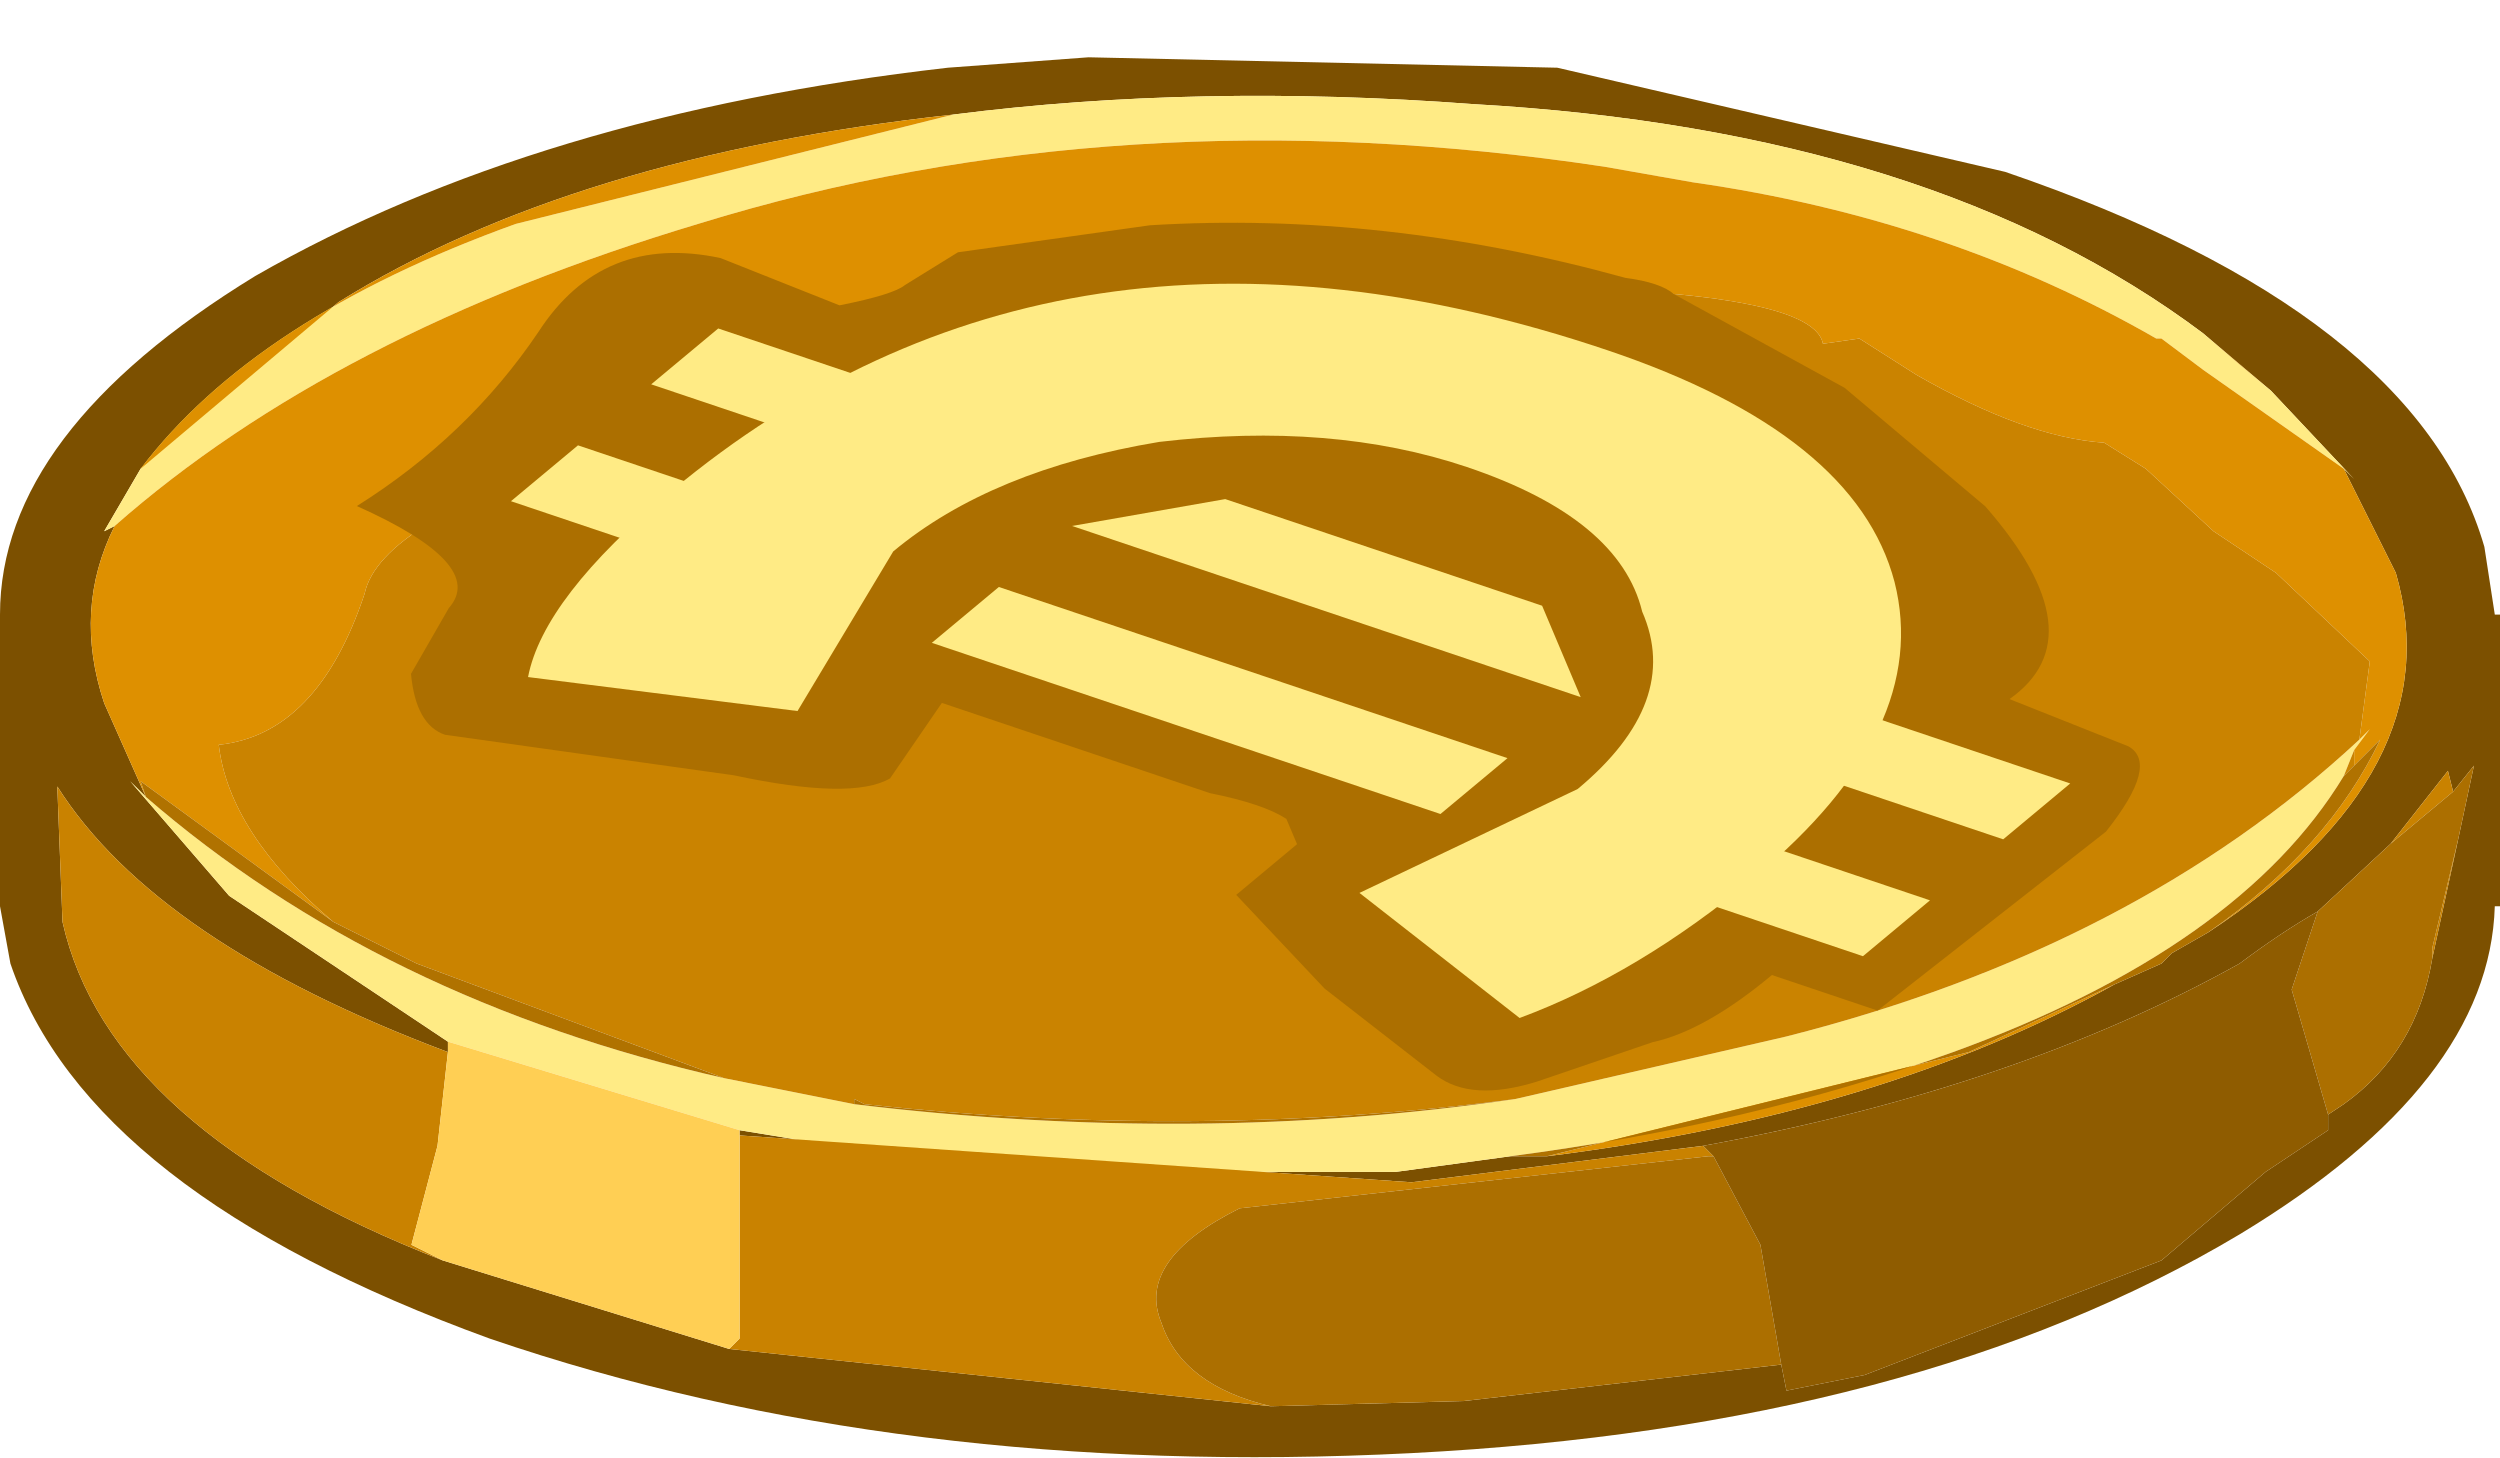 <?xml version="1.0" encoding="UTF-8" standalone="no"?>
<svg xmlns:xlink="http://www.w3.org/1999/xlink" height="14.0px" width="24.0px" xmlns="http://www.w3.org/2000/svg">
  <g transform="matrix(1.0, 0.0, 0.0, 1.0, -1.05, 1.55)">
    <use height="13.5" transform="matrix(1.0, 0.0, 0.0, 1.0, 1.05, -1.05)" width="24.0" xlink:href="#sprite0"/>
    <use height="47.8" transform="matrix(-0.198, 0.165, -0.312, -0.105, 24.514, 3.728)" width="36.0" xlink:href="#sprite1"/>
  </g>
  <defs>
    <g id="sprite0" transform="matrix(1.0, 0.0, 0.0, 1.0, 12.0, 6.75)">
      <use height="13.5" transform="matrix(1.0, 0.0, 0.0, 1.0, -12.0, -6.75)" width="24.0" xlink:href="#shape0"/>
    </g>
    <g id="shape0" transform="matrix(1.0, 0.0, 0.0, 1.0, 12.0, 6.75)">
      <path d="M9.15 -4.05 Q6.55 -6.0 2.15 -6.25 -0.5 -6.45 -2.85 -6.15 -6.5 -5.75 -8.75 -4.35 L-10.65 -2.75 -11.0 -2.15 -10.9 -2.2 Q-11.3 -1.4 -11.0 -0.5 L-10.6 0.4 -10.75 0.25 -9.8 1.35 -7.7 2.75 -7.7 2.85 Q-10.5 1.8 -11.45 0.3 L-11.4 1.6 Q-10.95 3.6 -7.75 4.85 L-5.0 5.7 0.2 6.25 2.05 6.2 5.1 5.85 5.15 6.1 5.9 5.95 8.75 4.85 9.75 4.0 10.35 3.6 10.35 3.45 10.5 3.35 Q11.2 2.85 11.35 1.95 L11.6 0.8 11.75 0.1 11.55 0.35 11.5 0.15 10.95 0.85 10.25 1.5 Q9.9 1.7 9.5 2.0 7.35 3.2 4.35 3.75 L1.55 4.1 -4.9 3.65 -4.9 3.6 -2.45 4.0 -1.85 4.0 1.4 4.0 2.5 3.85 2.85 3.85 Q6.05 3.45 8.3 2.2 L8.75 2.0 8.85 1.9 9.2 1.7 Q11.55 0.15 11.0 -1.75 L10.5 -2.75 10.6 -2.65 9.8 -3.5 9.15 -4.05 M2.95 -6.6 L7.25 -5.6 Q11.2 -4.25 11.85 -2.0 L11.95 -1.35 12.0 -1.35 12.0 1.45 11.95 1.45 Q11.9 3.15 9.5 4.6 6.4 6.45 1.55 6.7 -3.35 6.95 -7.3 5.6 -11.15 4.2 -11.9 2.0 L-12.0 1.45 -12.0 -1.35 Q-12.0 -3.1 -9.55 -4.6 -6.85 -6.15 -2.9 -6.6 L-1.55 -6.7 2.95 -6.6" fill="#7c5000" fill-rule="evenodd" stroke="none"/>
      <path d="M-2.85 -6.15 Q-0.5 -6.45 2.15 -6.25 6.55 -6.0 9.15 -4.05 L9.5 -3.75 9.8 -3.5 10.6 -2.65 10.5 -2.75 9.15 -3.7 8.75 -4.0 8.7 -4.0 Q6.7 -5.15 4.25 -5.5 L3.4 -5.65 Q-1.25 -6.35 -5.3 -5.1 -8.8 -4.05 -10.9 -2.2 L-11.0 -2.15 -10.65 -2.75 Q-9.55 -4.2 -7.05 -5.1 L-2.85 -6.15 M2.5 3.85 L1.4 4.0 -1.85 4.0 -2.45 4.0 -4.9 3.6 -7.7 2.75 -9.8 1.35 -10.75 0.25 -10.6 0.4 Q-8.35 2.35 -5.05 3.1 L-3.8 3.35 Q-0.5 3.75 2.55 3.3 L5.15 2.7 Q8.5 1.85 10.65 -0.15 L10.75 -0.25 10.6 -0.05 10.5 0.2 Q9.5 1.85 6.75 2.85 4.8 3.55 2.5 3.85" fill="#ffeb85" fill-rule="evenodd" stroke="none"/>
      <path d="M9.15 -4.05 L9.8 -3.5 9.5 -3.75 9.15 -4.05 M10.5 -2.75 L11.0 -1.75 Q11.55 0.15 9.2 1.7 10.35 0.9 10.85 -0.15 L10.6 0.1 10.6 -0.05 10.75 -0.25 10.65 -0.15 10.75 -0.9 9.85 -1.75 9.25 -2.15 8.6 -2.75 8.2 -3.0 Q7.45 -3.05 6.4 -3.65 L5.85 -4.0 5.5 -3.95 Q5.4 -4.5 2.1 -4.5 -2.15 -4.5 -6.25 -2.9 -8.35 -2.25 -8.5 -1.55 -8.95 -0.2 -9.9 -0.1 -9.8 0.75 -8.8 1.6 L-10.65 0.25 -10.6 0.4 -11.0 -0.5 Q-11.3 -1.4 -10.9 -2.2 -8.8 -4.05 -5.3 -5.1 -1.25 -6.35 3.4 -5.65 L4.25 -5.5 Q6.7 -5.15 8.7 -4.0 L8.75 -4.0 9.15 -3.7 10.5 -2.75 M8.3 2.2 Q6.05 3.45 2.85 3.85 L6.9 2.85 8.3 2.2 M-10.65 -2.75 L-8.75 -4.35 Q-6.5 -5.75 -2.85 -6.15 L-7.05 -5.1 Q-9.55 -4.2 -10.65 -2.75" fill="#de9000" fill-rule="evenodd" stroke="none"/>
      <path d="M-8.8 1.6 Q-9.8 0.75 -9.9 -0.1 -8.95 -0.2 -8.5 -1.55 -8.35 -2.25 -6.25 -2.9 -2.15 -4.5 2.1 -4.5 5.4 -4.5 5.5 -3.95 L5.85 -4.0 6.4 -3.65 Q7.45 -3.05 8.2 -3.0 L8.6 -2.75 9.25 -2.15 9.85 -1.75 10.75 -0.9 10.65 -0.15 Q8.5 1.85 5.15 2.7 L2.55 3.3 Q-0.5 3.7 -3.7 3.35 L-3.8 3.3 -3.8 3.35 -5.05 3.1 -8.0 2.0 -8.6 1.7 -8.8 1.6 M10.6 -0.05 L10.6 0.1 10.5 0.2 10.6 -0.05" fill="#ca8300" fill-rule="evenodd" stroke="none"/>
      <path d="M9.2 1.7 L8.85 1.9 8.75 2.0 8.3 2.2 6.9 2.85 2.85 3.85 2.5 3.85 Q4.8 3.55 6.75 2.85 9.5 1.85 10.5 0.2 L10.6 0.1 10.85 -0.15 Q10.35 0.9 9.2 1.7 M-10.6 0.4 L-10.65 0.25 -8.8 1.6 -8.6 1.7 -8.0 2.0 -5.05 3.1 Q-8.35 2.35 -10.6 0.4 M-3.8 3.35 L-3.8 3.3 -3.7 3.35 Q-0.5 3.7 2.55 3.3 -0.5 3.75 -3.8 3.35" fill="#b07200" fill-rule="evenodd" stroke="none"/>
      <path d="M-4.9 3.65 L1.55 4.1 4.35 3.75 4.45 3.85 4.4 3.85 -0.1 4.35 Q-1.1 4.85 -0.85 5.45 -0.65 6.05 0.2 6.25 L-5.0 5.7 -4.9 5.6 -4.9 3.65 M10.95 0.85 L11.5 0.15 11.55 0.35 10.95 0.85 M11.6 0.8 L11.35 1.95 11.35 1.85 11.6 0.8 M-7.75 4.85 Q-10.95 3.6 -11.4 1.6 L-11.45 0.3 Q-10.5 1.8 -7.7 2.85 L-7.8 3.75 -8.05 4.7 -7.75 4.85" fill="#c98200" fill-rule="evenodd" stroke="none"/>
      <path d="M10.25 1.5 L10.95 0.85 11.55 0.35 11.75 0.1 11.6 0.8 11.35 1.85 11.35 1.95 Q11.2 2.85 10.5 3.35 L10.35 3.45 10.0 2.25 10.25 1.5 M5.1 5.85 L2.05 6.2 0.2 6.25 Q-0.65 6.05 -0.85 5.45 -1.1 4.85 -0.1 4.35 L4.4 3.85 4.45 3.85 4.9 4.7 5.1 5.85" fill="#ac6f00" fill-rule="evenodd" stroke="none"/>
      <path d="M4.35 3.75 Q7.35 3.2 9.5 2.0 9.9 1.7 10.25 1.5 L10.0 2.25 10.35 3.45 10.35 3.6 9.75 4.0 8.75 4.85 5.9 5.95 5.15 6.1 5.1 5.85 4.9 4.7 4.45 3.85 4.35 3.75" fill="#8f5c00" fill-rule="evenodd" stroke="none"/>
      <path d="M-4.9 3.6 L-4.9 3.65 -4.9 5.6 -5.0 5.7 -7.75 4.85 -8.05 4.7 -7.8 3.75 -7.7 2.85 -7.7 2.75 -4.9 3.6" fill="#ffcf54" fill-rule="evenodd" stroke="none"/>
    </g>
    <g id="sprite1" transform="matrix(1.0, 0.0, 0.0, 1.0, 18.0, 23.9)">
      <use height="47.8" transform="matrix(1.0, 0.0, 0.0, 1.0, -18.0, -23.9)" width="36.0" xlink:href="#shape1"/>
    </g>
    <g id="shape1" transform="matrix(1.0, 0.0, 0.0, 1.0, 18.0, 23.9)">
      <path d="M16.7 -18.0 Q18.45 -17.1 17.85 -15.65 L15.8 -10.9 13.15 -6.5 10.2 -6.5 9.3 -5.6 Q9.0 -4.7 9.3 -3.25 L9.3 5.0 13.15 4.15 Q14.6 4.4 15.2 7.65 L17.55 15.05 Q17.55 15.95 15.5 17.4 L12.25 18.3 Q9.9 18.6 9.3 23.0 4.85 22.4 -0.45 23.6 -5.45 24.8 -6.05 21.55 L-5.75 17.7 Q-6.95 16.8 -7.5 16.8 L-9.6 16.5 -13.4 13.0 Q-17.25 8.25 -17.85 1.2 -18.15 0.3 -17.85 -0.3 L-16.35 -6.5 -13.4 -12.7 Q-9.6 -18.6 -5.75 -18.3 L-5.45 -22.15 Q-5.15 -23.3 -1.6 -23.9 L9.0 -23.6 9.0 -20.35 Q12.25 -20.35 13.45 -19.5 L16.7 -18.0" fill="#ac6f00" fill-rule="evenodd" stroke="none"/>
      <path d="M14.3 -15.95 L11.35 -9.15 4.0 -11.2 Q-1.05 -11.2 -4.25 -7.95 -7.8 -5.0 -7.8 -0.3 -7.8 3.85 -4.55 7.1 -1.05 10.05 3.7 10.05 L11.65 7.95 14.0 14.75 Q10.5 16.5 4.3 16.5 -14.6 16.5 -14.6 -0.3 -14.6 -7.95 -9.0 -12.7 -3.4 -17.4 5.15 -17.4 10.8 -17.4 14.3 -15.95" fill="#ffeb85" fill-rule="evenodd" stroke="none"/>
      <path d="M6.95 -14.45 L3.7 -14.45 3.7 -21.85 6.95 -21.85 6.95 -14.45" fill="#ffeb85" fill-rule="evenodd" stroke="none"/>
      <path d="M6.95 19.75 L3.7 19.75 3.7 13.55 6.95 13.55 6.95 19.75" fill="#ffeb85" fill-rule="evenodd" stroke="none"/>
      <path d="M6.95 6.8 L3.7 6.8 3.7 -8.85 6.95 -8.85 6.95 6.8" fill="#ffeb85" fill-rule="evenodd" stroke="none"/>
      <path d="M0.15 -14.45 L-3.1 -14.45 -3.1 -21.85 0.15 -21.85 0.15 -14.45" fill="#ffeb85" fill-rule="evenodd" stroke="none"/>
      <path d="M0.15 19.75 L-3.1 19.75 -3.1 13.55 0.15 13.55 0.15 19.75" fill="#ffeb85" fill-rule="evenodd" stroke="none"/>
      <path d="M0.15 6.8 L-3.1 4.15 -3.1 -5.6 0.15 -8.85 0.15 6.8" fill="#ffeb85" fill-rule="evenodd" stroke="none"/>
    </g>
  </defs>
</svg>
